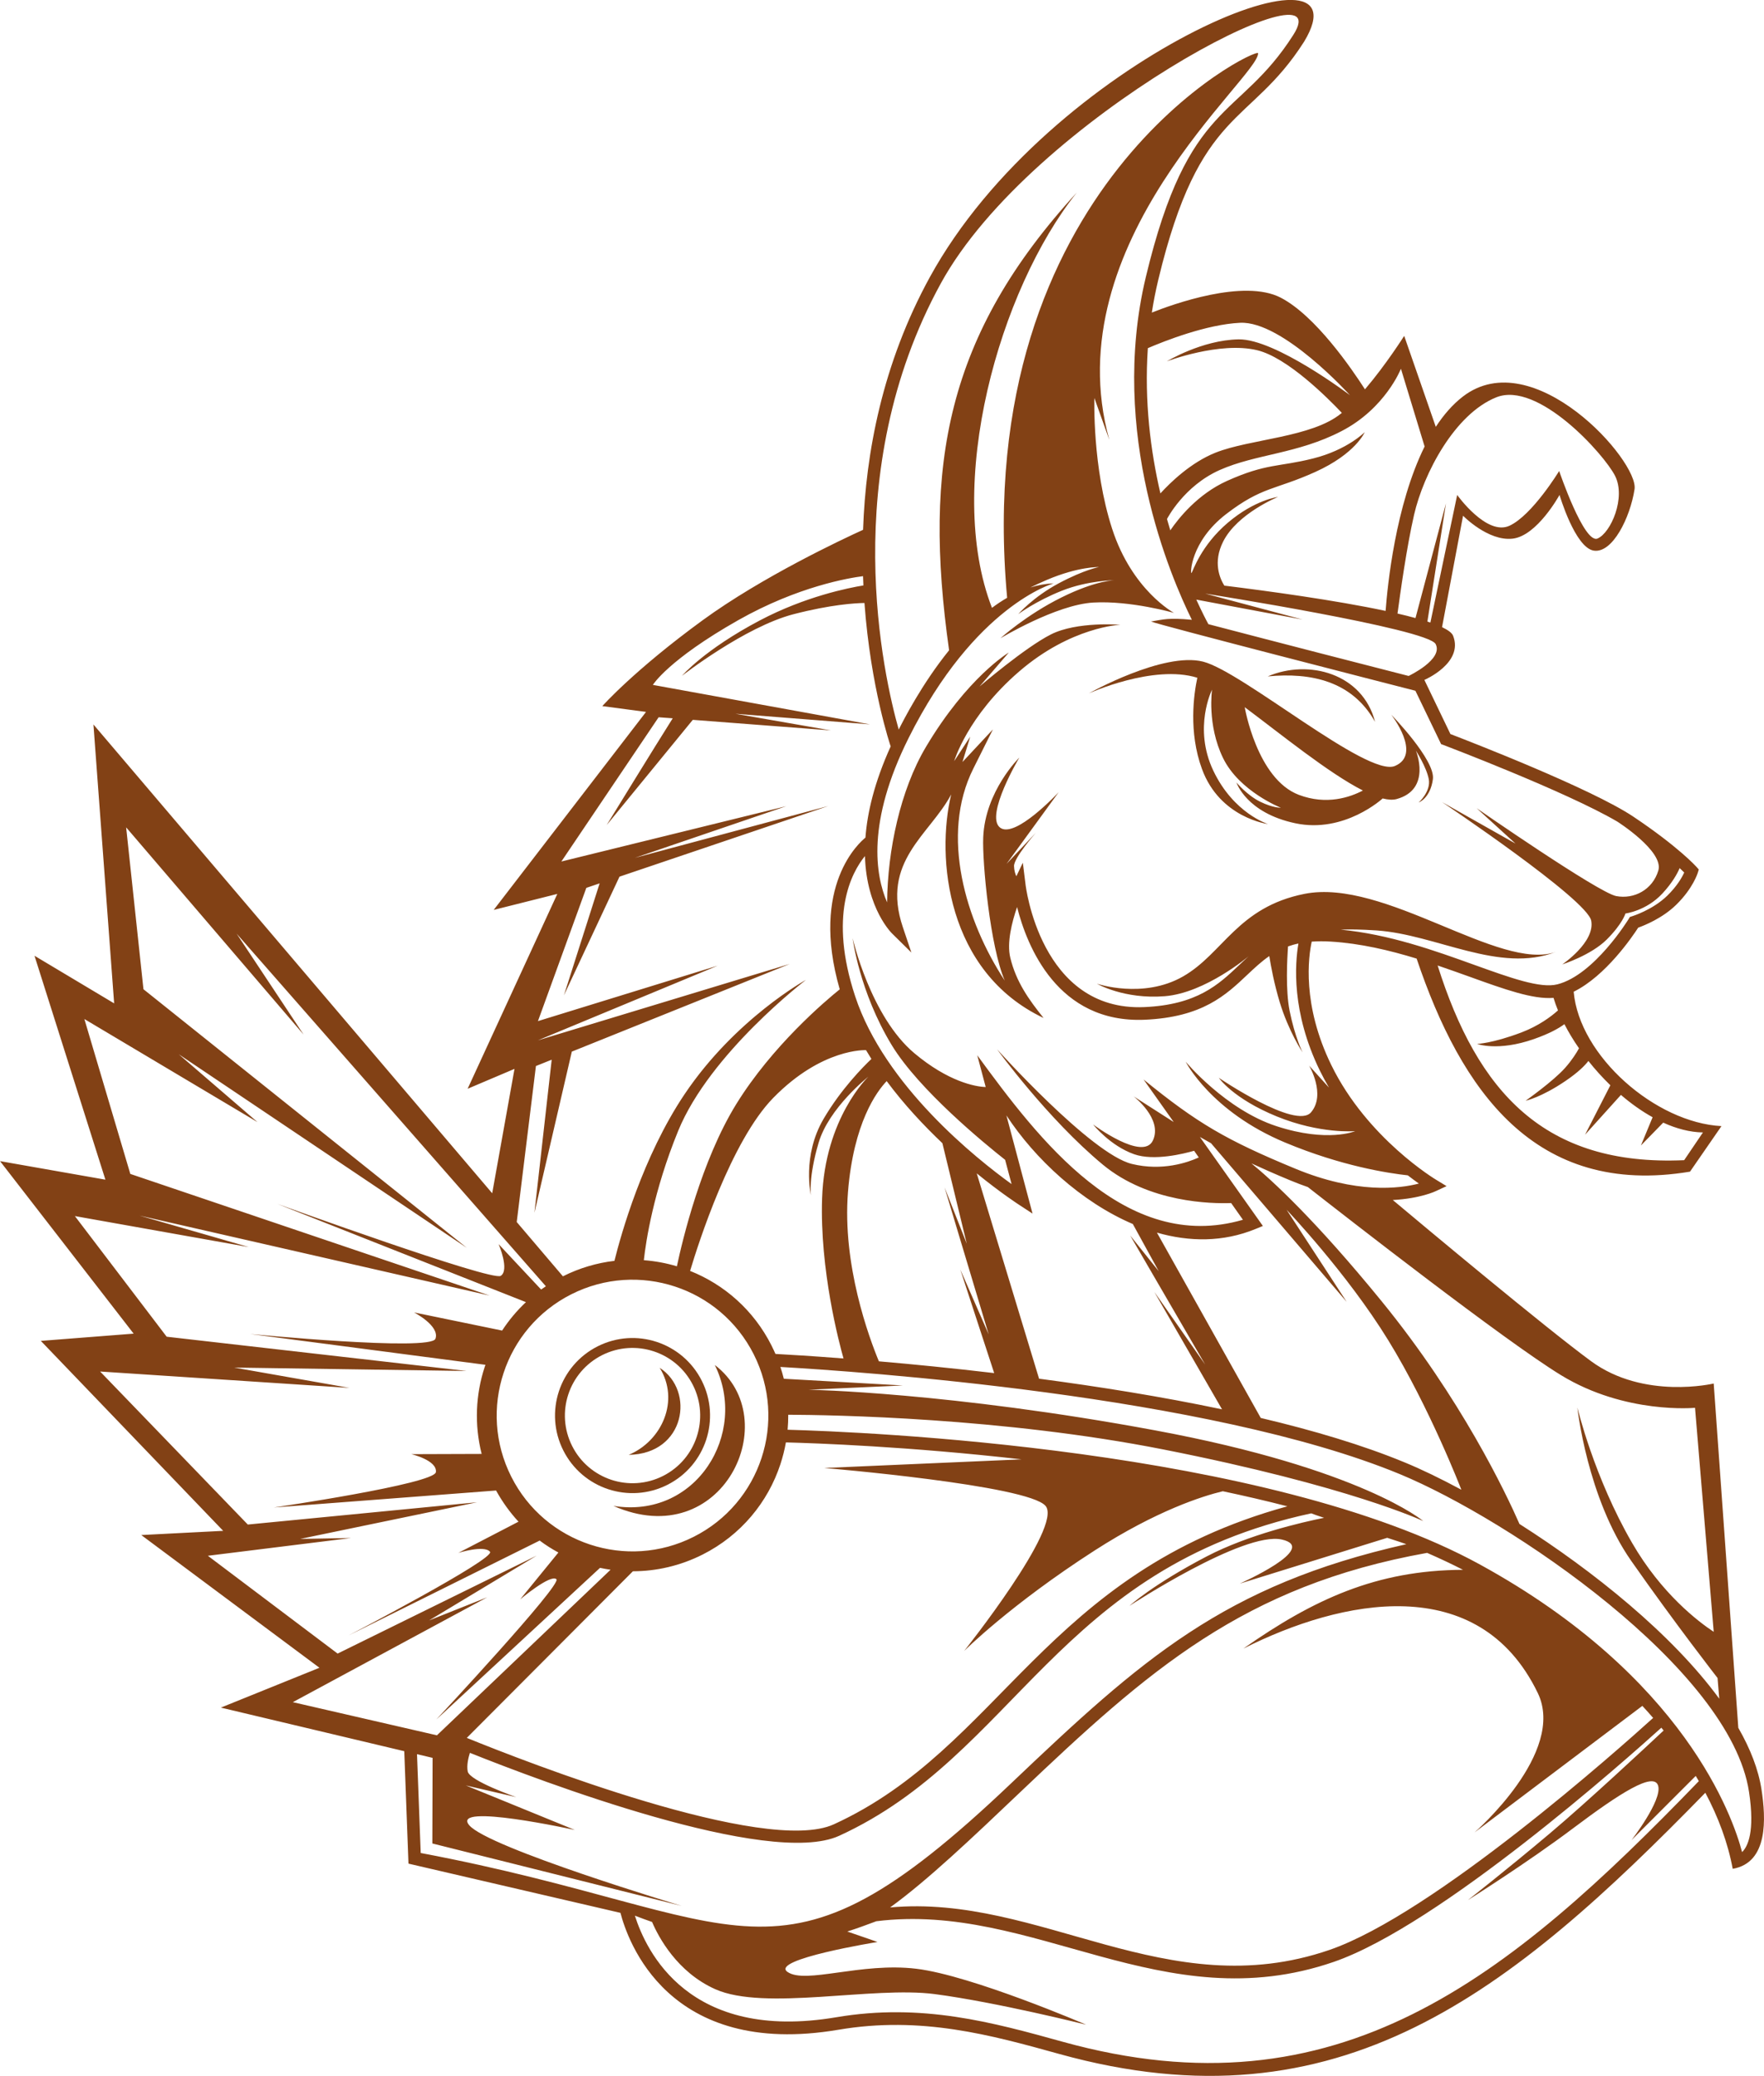 <svg version="1.1" id="图层_1" x="0px" y="0px" width="149.718px" height="176.176px" viewBox="0 0 149.718 176.176" enable-background="new 0 0 149.718 176.176" xml:space="preserve" xmlns:xml="http://www.w3.org/XML/1998/namespace" xmlns="http://www.w3.org/2000/svg" xmlns:xlink="http://www.w3.org/1999/xlink">
  <g>
    <path fill="none" d="M118.61,52.073c0.545,0.125,1.057,0.252,1.527,0.383c0.861-3.242,1.725-6.486,2.586-9.73
		c-0.525,3.342-1.051,6.688-1.578,10.031c0.09,0.025,0.17,0.055,0.254,0.084c0.762-3.611,1.516-7.221,2.277-10.83
		c0,0,2.504,3.508,4.439,2.609c1.936-0.896,4.217-4.645,4.217-4.645s2.117,6.229,3.26,5.73c1.137-0.494,2.414-3.477,1.484-5.314
		c-0.928-1.84-6.543-8.086-10.078-6.67c-3.537,1.414-6.182,6.477-6.982,9.977C119.385,46.434,118.827,50.448,118.61,52.073z"/>
    <path fill="none" d="M130.2,88.178c-3.078,1.08-4.83,0.414-4.83,0.414s1.271-0.035,3.74-0.965c1.479-0.561,2.525-1.342,3.123-1.881
		c-0.145-0.359-0.273-0.711-0.379-1.061c-1.744,0.143-4.186-0.734-7.104-1.787c-0.869-0.311-1.785-0.641-2.732-0.961
		c3.385,10.715,9.053,17.057,20.924,16.523c0.533-0.785,1.064-1.568,1.594-2.354c-1.105-0.018-2.25-0.32-3.373-0.832
		c-0.631,0.646-1.264,1.293-1.891,1.938c0.332-0.797,0.662-1.596,0.992-2.395c-0.926-0.514-1.832-1.16-2.689-1.896
		c-1.014,1.127-2.027,2.252-3.045,3.377c0.717-1.396,1.436-2.795,2.148-4.195c-0.664-0.646-1.293-1.34-1.865-2.064
		c-0.289,0.379-0.846,0.949-1.928,1.688c-2.092,1.424-3.4,1.688-3.4,1.688s2.359-1.66,3.361-2.797
		c0.578-0.654,0.957-1.26,1.17-1.652c-0.473-0.68-0.887-1.369-1.238-2.053C132.293,87.274,131.504,87.719,130.2,88.178z"/>
    <path fill="none" d="M102.29,50.377c2.762,0.732,5.518,1.469,8.273,2.203c-3.008-0.566-6.018-1.129-9.027-1.693
		c0.484,1.068,0.863,1.789,1.025,2.084c5.344,1.402,13.963,3.623,16.994,4.396c0,0,2.973-1.404,2.289-2.709
		C121.161,53.352,102.29,50.377,102.29,50.377z"/>
    <path fill="none" d="M103.532,39.889c-3.049,1.354-4.465,4.133-4.48,4.16c0.092,0.328,0.188,0.648,0.281,0.961
		c0.682-1,2.318-3.074,4.813-4.195c3.354-1.512,4.395-1.17,7.305-1.904c2.908-0.729,4.383-2.234,4.383-2.234
		s-0.762,1.826-4.199,3.379c-3.441,1.553-4.5,1.221-7.564,3.576c-3.061,2.357-3.061,5.166-2.934,4.998
		c0.121-0.168,0.793-2.33,3.088-4.275c2.299-1.947,4.252-2.182,4.252-2.182s-3.455,1.398-4.658,3.791
		c-0.889,1.762-0.279,3.135,0.1,3.738c3.656,0.453,9.393,1.23,13.688,2.146c0.158-2.135,0.832-8.955,3.311-13.953
		c-0.67-2.199-1.338-4.4-2.01-6.598c0,0-1.318,3.365-5.043,5.295C110.139,38.524,106.598,38.528,103.532,39.889z"/>
    <path fill="none" d="M98.491,41.872c0.818-0.896,2.576-2.621,4.689-3.459c2.93-1.164,8.166-1.285,10.654-3.326
		c0.02-0.016,0.033-0.031,0.057-0.047c-1.227-1.293-4.645-4.711-7.201-5.32c-3.166-0.762-7.654,0.947-7.654,0.947
		s2.969-1.813,6.092-1.865c3.119-0.055,9.445,4.734,9.445,4.734s-5.701-6.311-9.313-6.141c-2.869,0.135-6.475,1.566-7.836,2.15
		C97.116,34.047,97.653,38.276,98.491,41.872z"/>
    <path fill="none" d="M84.383,116.534c-0.961-2.932-1.916-5.859-2.875-8.789c0.801,1.836,1.605,3.668,2.406,5.506
		c-1.246-4.156-2.492-8.313-3.74-12.469c0.627,1.594,1.254,3.184,1.881,4.773c-0.689-2.844-1.381-5.689-2.07-8.531
		c-1.588-1.508-3.256-3.285-4.729-5.271c-0.85,0.891-2.813,3.541-3.283,9.418c-0.492,6.186,1.787,12.348,2.625,14.363
		C77.45,115.782,80.788,116.11,84.383,116.534z"/>
    <path fill="none" d="M103.719,119.606c-1.914-3.318-3.83-6.641-5.744-9.959c1.438,2.055,2.877,4.107,4.316,6.166
		c-2.123-3.652-4.244-7.305-6.367-10.957c0.807,1.01,1.613,2.02,2.422,3.029c-0.73-1.334-1.465-2.672-2.197-4.004
		c-4.389-1.875-8.316-5.531-10.732-9.223c0.738,2.781,1.479,5.559,2.219,8.336c-0.391-0.258-0.783-0.512-1.174-0.766
		c-0.014-0.012-1.504-0.971-3.561-2.646c1.762,5.809,3.527,11.615,5.289,17.424C93.221,117.672,98.583,118.522,103.719,119.606z"/>
    <path fill="none" d="M110.204,80.086c-0.311,0.061-0.604,0.146-0.881,0.244c-0.076,1.043-0.221,3.695,0.133,5.465
		c0.447,2.24,1.102,3.533,1.102,3.533s-1.197-1.807-1.941-4.266c-0.469-1.553-0.746-3.031-0.885-3.914
		c-0.674,0.463-1.254,1.014-1.854,1.576c-1.842,1.744-3.818,3.613-8.709,3.828c-7.418,0.322-10.012-6.271-10.844-9.564
		c-0.438,1.273-0.889,3.029-0.574,4.309c0.498,2.039,1.557,3.527,2.822,5.104c-8.234-3.9-9.131-13.611-7.84-18.971
		c-1.814,3.428-6.002,5.672-4.098,11.281c0.238,0.713,0.479,1.424,0.719,2.137c-0.535-0.525-1.07-1.055-1.607-1.584
		c-0.012-0.008-2.204-2.092-2.334-6.604c-1.16,1.428-3.094,5.055-0.83,11.902c2.502,7.582,10.28,13.779,13.276,15.939
		c-0.186-0.688-0.365-1.373-0.549-2.061c-1.75-1.385-7.311-5.932-9.621-9.73c-2.76-4.537-3.321-9.08-3.321-9.08
		s1.514,6.637,5.241,9.764c2.867,2.408,5.176,2.848,6.053,2.867c-0.24-0.896-0.479-1.797-0.717-2.695
		c5.201,7.113,12.559,16.865,22.549,13.961c-0.332-0.469-0.666-0.941-1-1.418c-1.643,0.063-6.969-0.014-10.889-3.258
		c-4.684-3.881-8.979-9.793-8.979-9.793s7.971,8.885,11.441,9.732c2.584,0.629,4.748-0.125,5.68-0.551
		c-0.133-0.189-0.266-0.379-0.396-0.568c-0.842,0.246-3.406,0.893-5.1,0.291c-2.043-0.727-3.473-2.523-3.473-2.523
		s4.252,3.18,5.082,1.344c0.834-1.84-1.646-3.73-1.646-3.73c1.137,0.725,2.27,1.449,3.404,2.178
		c-0.854-1.203-1.705-2.406-2.557-3.607c4.555,3.707,7.018,5.145,12.875,7.566c5.189,2.148,8.846,1.693,10.49,1.266
		c-0.27-0.191-0.588-0.426-0.941-0.699c-1.67-0.182-5.643-0.791-10.402-2.781c-6.316-2.635-8.449-6.863-8.449-6.863
		s3.389,4.068,7.721,5.475c4.332,1.412,6.666,0.418,6.666,0.418s-2.967,0.26-6.666-1.254c-3.707-1.516-4.906-3.271-4.906-3.271
		s6.543,4.439,7.826,2.926c1.285-1.512-0.16-3.959-0.16-3.959c0.563,0.621,1.123,1.242,1.684,1.861
		c-0.271-0.463-0.531-0.941-0.775-1.439C109.602,85.899,109.905,81.811,110.204,80.086z"/>
    <path fill="none" d="M64.633,123.743c0.922-2.801,0.773-5.955-0.658-8.795c-1.436-2.844-3.883-4.836-6.684-5.756
		c-2.803-0.924-5.957-0.777-8.797,0.654c-2.844,1.434-4.836,3.885-5.756,6.686c-0.924,2.799-0.779,5.953,0.656,8.797
		c1.432,2.842,3.883,4.832,6.684,5.756c2.801,0.926,5.955,0.779,8.799-0.654C61.717,128.997,63.709,126.545,64.633,123.743z
		 M47.811,123.1c-0.818-1.619-0.902-3.422-0.375-5.021c0.525-1.6,1.664-2.998,3.287-3.816c1.621-0.818,3.422-0.902,5.021-0.375
		c1.598,0.527,2.998,1.666,3.816,3.289c0.816,1.619,0.896,3.424,0.375,5.021c-0.527,1.6-1.666,2.998-3.287,3.816
		s-3.424,0.9-5.023,0.375C50.025,125.862,48.627,124.723,47.811,123.1z M52.059,127.803c6.998,1.146,11.482-6.115,8.611-11.955
		C66.693,120.428,61.33,131.885,52.059,127.803z"/>
    <path fill="none" d="M119.209,124.108c1.434,0.588,3.066,1.377,4.824,2.324c-0.008-0.021-2.689-6.965-6.203-12.686
		c-3.52-5.727-8.629-11.074-8.629-11.074c1.699,2.605,3.396,5.213,5.098,7.818c-3.836-4.49-7.674-8.977-11.514-13.465
		c-0.342-0.188-0.658-0.363-0.943-0.531c1.777,2.518,3.563,5.035,5.344,7.553c-0.209,0.084-0.418,0.172-0.625,0.256
		c-2.746,1.127-5.613,1.1-8.365,0.309c2.934,5.242,5.873,10.484,8.813,15.729C111.463,121.393,115.657,122.639,119.209,124.108z"/>
    <path fill="none" d="M110.243,67.459c2.355,0.893,4.35,0.201,5.434-0.369c-2.91-1.479-6.934-4.762-10.029-7.072
		C105.649,60.02,106.678,66.11,110.243,67.459z"/>
    <path fill="none" d="M66.701,122.417c-0.109,0.625-0.27,1.248-0.469,1.854c-1.055,3.213-3.34,6.02-6.596,7.662
		c-1.902,0.959-3.928,1.416-5.922,1.42c-4.697,4.715-9.398,9.426-14.098,14.141c4.818,1.959,25.338,9.998,31.16,7.332
		c14.19-6.502,17.872-21.326,38.487-26.986c-1.807-0.465-3.639-0.893-5.48-1.279c-1.689,0.404-5.594,1.629-10.881,5.029
		c-7.168,4.613-11.074,8.527-11.074,8.527s8.389-10.529,6.916-12.307c-1.475-1.775-18.788-3.223-18.788-3.223l16.743-0.732
		C77.092,122.76,69.197,122.477,66.701,122.417z"/>
    <path fill="none" d="M51.818,133.217c-0.299-0.041-0.6-0.1-0.896-0.16c-4.631,4.291-9.258,8.582-13.891,12.869
		c0,0,10.682-11.443,10.188-11.904c-0.496-0.457-3.072,1.709-3.072,1.709c1.08-1.324,2.162-2.65,3.242-3.975
		c-0.553-0.297-1.082-0.635-1.588-1.014c-5.406,2.688-10.813,5.371-16.223,8.055c0,0,12.486-6.506,12.004-7.104
		c-0.482-0.596-2.682,0.094-2.682,0.094c1.703-0.885,3.404-1.768,5.104-2.648c-0.727-0.781-1.367-1.67-1.904-2.645
		c-6.287,0.479-12.574,0.961-18.865,1.441c0,0,13.635-1.998,13.756-3.004c0.123-1.006-2.08-1.523-2.08-1.523
		c1.99-0.006,3.979-0.014,5.963-0.02c-0.629-2.48-0.512-5.041,0.262-7.387c0.02-0.059,0.041-0.115,0.061-0.176
		c-6.658-0.871-13.32-1.74-19.979-2.615c0,0,15.342,1.494,15.734,0.404c0.396-1.09-1.811-2.234-1.811-2.234
		c2.49,0.512,4.982,1.023,7.471,1.539c0.57-0.873,1.246-1.686,2.023-2.412c-7.033-2.779-14.061-5.557-21.094-8.336
		c0,0,18.182,6.598,18.951,6.105c0.775-0.494-0.176-2.691-0.176-2.691c1.201,1.281,2.406,2.568,3.607,3.852
		c0.135-0.098,0.268-0.188,0.402-0.277c-8.752-9.975-17.502-19.953-26.25-29.93c1.896,2.855,3.791,5.715,5.688,8.57
		c-5.021-5.861-10.041-11.727-15.063-17.588c0.492,4.578,0.979,9.158,1.471,13.738c9.15,7.316,18.297,14.631,27.441,21.945
		c-8.145-5.473-16.299-10.949-24.447-16.426c2.23,1.92,4.457,3.842,6.686,5.76c-4.9-2.914-9.797-5.83-14.695-8.75
		c1.299,4.385,2.598,8.766,3.9,13.146c10.168,3.443,20.334,6.885,30.502,10.324c-9.904-2.262-19.813-4.521-29.715-6.785
		c3.092,0.889,6.18,1.777,9.27,2.668c-4.92-0.877-9.84-1.75-14.762-2.629c2.596,3.412,5.195,6.824,7.791,10.238
		c8.48,0.967,16.963,1.939,25.447,2.908c-6.574-0.098-13.146-0.191-19.717-0.289c3.26,0.576,6.525,1.15,9.789,1.725
		c-7.057-0.463-14.111-0.93-21.168-1.391c4.178,4.33,8.355,8.656,12.535,12.988c6.484-0.629,12.973-1.26,19.459-1.891
		c-5.004,1.037-10.01,2.074-15.014,3.111c1.438-0.025,2.875-0.051,4.314-0.078c-4.051,0.502-8.098,1.006-12.148,1.508
		c3.672,2.77,7.34,5.533,11.012,8.301c5.633-2.77,11.266-5.539,16.896-8.314c-3.045,1.834-6.092,3.67-9.135,5.502
		c1.645-0.654,3.291-1.311,4.938-1.967c-5.498,2.967-11,5.934-16.5,8.902c4.076,0.936,8.148,1.873,12.227,2.809
		C41.99,142.584,46.904,137.901,51.818,133.217z"/>
    <path fill="none" d="M73.699,91.379c0,0-3.346,2.631-4.225,5.617c-0.879,2.988-0.646,4.445-0.646,4.445s-0.785-3.33,1.08-6.498
		c1.48-2.521,3.348-4.406,4.051-5.072c-0.154-0.25-0.309-0.494-0.457-0.748c0,0-3.717-0.199-7.871,4.051
		c-3.57,3.646-6.35,12.311-7.061,14.688c2.895,1.15,5.395,3.322,6.908,6.326c0.119,0.238,0.23,0.475,0.338,0.717
		c1.021,0.057,3.055,0.174,5.775,0.385c-0.371-1.309-2.021-7.52-1.816-13.588C70,94.87,73.699,91.379,73.699,91.379z"/>
    <path fill="none" d="M56.271,125.264c1.414-0.713,2.406-1.934,2.865-3.33s0.389-2.969-0.324-4.381
		c-0.715-1.418-1.938-2.41-3.332-2.867c-1.396-0.459-2.967-0.387-4.381,0.326c-1.416,0.715-2.408,1.936-2.867,3.332
		c-0.459,1.391-0.387,2.963,0.328,4.379c0.713,1.414,1.934,2.406,3.326,2.867C53.283,126.051,54.854,125.979,56.271,125.264z
		 M55.988,116.084c3.021,1.943,2.182,7.314-2.627,7.387C56.209,122.284,57.705,118.833,55.988,116.084z"/>
    <path fill="none" d="M80.551,55.188c-2.217-15.711-0.234-26.768,10.84-38.85c-6.607,8.271-11.242,24.834-7.199,35.248
		c0.418-0.314,0.846-0.598,1.285-0.852c-3.184-35.061,21.279-46.828,21.299-46.213c0.066,2.037-17.301,16.018-12.623,32.813
		c-0.424-1.184-0.848-2.369-1.271-3.557c0,0-0.188,5.867,1.51,11.1c1.693,5.232,5.25,7.139,5.25,7.139s-3.68-1.059-6.844-0.877
		c-3.162,0.178-7.889,3.033-7.889,3.033s2.188-1.982,5.18-3.467c2.988-1.482,4.572-1.465,4.572-1.465s-2.305,0.006-4.543,0.898
		s-3.697,1.984-3.697,1.984s1.25-1.447,3.439-2.617c2.193-1.17,3.414-1.381,3.414-1.381s-1.736-0.059-4.445,1.102
		c-0.539,0.229-0.994,0.443-1.379,0.633c0.645-0.199,1.309-0.324,1.98-0.35c-0.018,0.006-6.682,1.846-12.318,13.137
		c-3.565,7.143-2.819,11.631-1.819,13.939c0.041-4.404,1.108-9.518,3.297-13.195c3.52-5.924,7.031-8.012,7.031-8.012
		c-0.828,0.963-1.656,1.922-2.48,2.883c0,0,3.844-3.303,6.061-4.422c2.217-1.117,5.885-0.818,5.885-0.818s-4.172,0.16-8.578,3.959
		c-4.41,3.799-5.523,7.617-5.523,7.617c0.453-0.693,0.908-1.387,1.361-2.08c-0.219,0.717-0.438,1.436-0.658,2.152
		c0.031-0.033,0.049-0.053,0.049-0.053c0.844-0.904,1.689-1.809,2.535-2.711c-0.553,1.105-1.107,2.215-1.662,3.318
		c-2.842,5.674-0.646,12.955,2.666,18c-1.24-2.863-1.918-10.045-1.826-12.158c0.162-3.938,3.064-6.77,3.064-6.77
		s-2.916,4.885-1.656,5.928c1.26,1.041,4.996-2.992,4.996-2.992c-1.477,2.027-2.951,4.063-4.432,6.09
		c0.83-0.881,1.666-1.768,2.496-2.648c0,0-1.867,2.121-1.855,2.824c0.008,0.379,0.107,0.676,0.199,0.869
		c0.184-0.383,0.365-0.766,0.549-1.15c0.076,0.611,0.15,1.221,0.227,1.828c0.004,0.031,1.24,10.813,10.082,10.428
		c4.486-0.195,6.316-1.926,8.02-3.537c0.283-0.268,0.561-0.531,0.846-0.787c0,0-3.676,3.127-7.131,3.398
		c-3.457,0.275-5.754-1.059-5.754-1.059s3.922,1.328,7.316-0.621c3.4-1.951,4.623-5.875,10.297-7.006
		c6.814-1.354,16.566,6.631,21.35,4.924c-4.811,1.861-10.145-1.473-15.217-1.82c-1.322-0.092-2.314-0.102-3.057-0.066
		c4.104,0.387,8.023,1.795,11.324,2.982c3.098,1.113,5.631,2.025,7.068,1.658c3.139-0.793,6.039-5.529,6.049-5.543
		c0.033-0.059,0.07-0.115,0.104-0.174c0.063-0.02,0.129-0.039,0.191-0.059c0.004-0.002,1.738-0.531,2.984-1.75
		c0.846-0.826,1.262-1.572,1.438-1.963c-0.098-0.098-0.223-0.221-0.389-0.373c-0.195,0.463-0.617,1.238-1.467,2.158
		c-1.377,1.48-3.131,1.693-3.131,1.693s-0.24,0.855-1.578,2.201c-1.344,1.344-3.787,2.121-3.787,2.121s2.803-1.887,2.459-3.711
		c-0.344-1.818-12.658-10.063-12.658-10.063c2.08,1.172,4.158,2.346,6.234,3.52c-1.102-1.004-2.199-2.002-3.299-3.006
		c0,0,10.332,7.17,11.84,7.459c1.514,0.289,3.092-0.535,3.578-2.17c0.484-1.637-3.48-4.15-3.48-4.15
		c-4.348-2.553-14.725-6.49-14.756-6.504c-0.066-0.023-0.133-0.049-0.199-0.074c-0.725-1.51-1.453-3.02-2.182-4.529
		c-2.387-0.611-21.771-5.586-22.445-5.877c1.061-0.172,1.465-0.336,3.471-0.145c-1.773-3.58-7.078-15.846-3.91-29.08
		c3.643-15.203,7.875-13.266,12.525-20.566c4.176-6.557-22.219,7.031-29.922,21.098c-8.829,16.109-4.833,33.42-3.574,37.863
		C76.686,61.11,78.227,58.063,80.551,55.188z M116.708,61.262c-1.938-3.455-5.416-4.209-9.109-3.857
		C111.069,55.918,115.649,57.159,116.708,61.262z M102.118,56.155c3.377,0.871,13.926,9.822,16.27,8.854
		c2.344-0.977-0.311-4.359-0.311-4.359s3.75,3.844,3.537,5.475c-0.215,1.629-1.205,1.982-1.205,1.982s1.051-0.936,0.855-1.98
		c-0.197-1.039-1.096-2.422-1.096-2.422s1.369,3.281-1.627,4.109c-0.328,0.09-0.73,0.066-1.191-0.051c0,0-3.242,2.994-7.414,2.107
		c-4.17-0.885-4.996-3.459-4.996-3.459s0.918,1.096,2.016,1.631c1.098,0.537,1.752,0.51,1.752,0.51s-3.535-1.393-4.904-4.219
		c-1.375-2.824-0.936-5.803-0.936-5.803s-1.621,3.234,0.107,6.875c1.732,3.643,4.648,4.533,4.648,4.533s-4.086-0.514-5.611-4.678
		c-1.152-3.146-0.686-6.361-0.391-7.74c-3.732-1.166-9.219,1.33-9.219,1.33S98.741,55.292,102.118,56.155z"/>
    <path fill="#824115" d="M56.648,126.014c1.623-0.818,2.762-2.217,3.287-3.816c0.523-1.6,0.443-3.402-0.375-5.021
		c-0.818-1.623-2.219-2.762-3.816-3.289c-1.6-0.527-3.4-0.443-5.021,0.375s-2.76,2.219-3.287,3.816
		c-0.525,1.6-0.443,3.402,0.375,5.021c0.818,1.623,2.217,2.762,3.816,3.289S55.027,126.833,56.648,126.014z M48.561,122.723
		c-0.715-1.416-0.787-2.988-0.328-4.379c0.459-1.396,1.451-2.617,2.867-3.332c1.414-0.713,2.984-0.785,4.381-0.326
		c1.396,0.457,2.617,1.449,3.332,2.867c0.713,1.412,0.783,2.982,0.324,4.381c-0.459,1.396-1.451,2.617-2.865,3.33
		c-1.418,0.715-2.988,0.787-4.385,0.326C50.494,125.129,49.273,124.137,48.561,122.723z" class="color c1"/>
    <path fill="#824115" d="M55.988,116.084c1.717,2.746,0.221,6.197-2.627,7.387C58.168,123.399,59.01,118.028,55.988,116.084z" class="color c1"/>
    <path fill="#824115" d="M60.67,115.848c2.871,5.84-1.613,13.102-8.611,11.955C61.33,131.885,66.693,120.428,60.67,115.848z" class="color c1"/>
    <polygon fill="#824115" points="124.04,126.434 124.034,126.432 124.034,126.434 	" class="color c1"/>
    <path fill="#824115" d="M149.51,151.905c-0.26-1.723-0.951-3.488-1.973-5.266c-0.693-9.74-1.391-19.48-2.088-29.221
		c0,0-5.904,1.404-10.4-1.889c-3.912-2.871-14.229-11.498-16.836-13.684c2.346-0.125,3.645-0.75,3.65-0.756
		c0.305-0.143,0.609-0.283,0.914-0.422c-0.289-0.176-0.576-0.352-0.861-0.525c-0.018-0.008-5.871-3.5-8.926-9.758
		c-2.506-5.133-1.936-9.201-1.658-10.469c0.496-0.035,1.041-0.041,1.639-0.002c2.496,0.154,4.955,0.734,7.264,1.443
		c3.764,11.164,10.035,20.273,23.203,18.082c0.891-1.287,1.779-2.576,2.67-3.865c-5.59-0.289-12.066-5.941-12.543-11.406
		c2.709-1.328,4.973-4.658,5.477-5.438c0.533-0.189,2.063-0.805,3.223-1.939c1.436-1.4,1.826-2.703,1.83-2.705
		c0.029-0.098,0.059-0.195,0.088-0.293c-0.068-0.076-0.137-0.152-0.201-0.227c-0.006-0.004-1.49-1.672-5.357-4.258
		c-3.57-2.387-13.963-6.41-15.521-7.008c-0.736-1.529-1.477-3.063-2.211-4.594c0,0,3.348-1.428,2.438-3.748
		c-0.094-0.242-0.428-0.488-0.938-0.73c0.594-3.15,1.189-6.303,1.783-9.457c0,0,2.125,2.186,4.209,1.945
		c2.086-0.238,3.979-3.711,3.979-3.711s1.316,4.48,2.908,4.727c1.596,0.244,3.092-2.818,3.459-5.209
		c0.371-2.391-8.59-12.459-14.566-7.869c-0.877,0.676-1.639,1.557-2.303,2.574c-0.893-2.574-1.787-5.146-2.682-7.721
		c0,0-1.533,2.434-3.33,4.537c-1.129-1.758-4.203-6.252-7.148-7.779c-3.137-1.625-9.18,0.564-10.941,1.266
		c0.141-0.912,0.32-1.836,0.543-2.762c3.543-14.791,7.754-12.967,12.385-20.236c5.801-9.602-21.609,1.441-31.779,20.008
		c-4.008,7.32-5.432,14.883-5.657,21.426c-1.723,0.783-8.564,3.988-13.627,7.682c-5.832,4.256-8.504,7.281-8.504,7.281
		c1.238,0.162,2.477,0.326,3.711,0.49c-4.311,5.6-8.621,11.203-12.93,16.805c1.797-0.451,3.598-0.904,5.4-1.357
		c-2.541,5.512-5.074,11.023-7.613,16.537c1.326-0.564,2.648-1.129,3.979-1.689c-0.631,3.521-1.264,7.039-1.893,10.557
		C30.494,88.01,19.211,74.75,7.93,61.485c0.588,7.893,1.174,15.781,1.758,23.67c-2.252-1.348-4.506-2.693-6.76-4.041
		c2.006,6.334,4.012,12.67,6.018,19.004c-2.98-0.521-5.961-1.051-8.943-1.574c3.779,4.879,7.559,9.76,11.34,14.641
		c-2.627,0.207-5.254,0.412-7.877,0.615c5.158,5.375,10.316,10.75,15.477,16.121c-2.318,0.121-4.635,0.24-6.953,0.357
		c5.037,3.758,10.08,7.512,15.123,11.264c-2.787,1.129-5.578,2.256-8.367,3.381c5.188,1.234,10.379,2.467,15.566,3.699
		c0.119,3.178,0.242,6.359,0.357,9.543c6,1.393,11.996,2.785,17.992,4.178c0.596,2.285,3.973,12.381,18.502,9.92
		c7.03-1.193,12.944,0.447,18.752,2.059c23.807,6.604,38.311-5.248,54.824-22.172c1.104,2.078,1.91,4.238,2.324,6.455
		C150.104,158.083,149.874,154.292,149.51,151.905z M132.495,116.713c5.463,3.336,11.369,2.766,11.369,2.766
		c0.529,6.338,1.059,12.676,1.586,19.014c-1.33-0.879-4.439-3.25-6.92-7.535c-3.248-5.6-4.652-11.504-4.652-11.504
		s0.824,7.664,4.572,13.018c3.748,5.352,7.326,9.938,7.326,9.938c0.047,0.588,0.096,1.17,0.145,1.76l0.002,0.002
		c-4.018-5.492-10.705-10.855-16.959-14.834c-1.154-2.627-4.955-10.639-11.711-18.918c-5.598-6.861-9.262-10.227-11.039-11.684
		c0.977,0.451,2.08,0.939,3.314,1.449c0.504,0.209,0.996,0.396,1.475,0.561C114.362,103.374,127.741,113.807,132.495,116.713z
		 M71.592,115.292c-2.723-0.211-4.754-0.33-5.775-0.385c-0.107-0.242-0.219-0.479-0.338-0.719c-1.514-3.002-4.016-5.176-6.908-6.326
		c0.711-2.377,3.488-11.039,7.061-14.688c4.154-4.248,7.871-4.049,7.871-4.049c0.148,0.252,0.303,0.498,0.457,0.748
		c-0.703,0.666-2.57,2.551-4.051,5.07c-1.865,3.17-1.08,6.498-1.08,6.498s-0.232-1.455,0.646-4.443
		c0.879-2.986,4.225-5.619,4.225-5.619S70,94.872,69.775,101.702C69.572,107.77,71.221,113.981,71.592,115.292z M88.745,127.809
		c1.473,1.777-6.914,12.307-6.914,12.307s3.906-3.914,11.074-8.527c5.285-3.4,9.189-4.625,10.879-5.029
		c1.844,0.389,3.676,0.814,5.482,1.279c-20.617,5.66-24.297,20.484-38.489,26.986c-5.822,2.666-26.342-5.371-31.158-7.332
		c4.697-4.715,9.398-9.426,14.098-14.141c1.994-0.004,4.018-0.461,5.92-1.42c3.258-1.645,5.541-4.449,6.598-7.662
		c0.199-0.605,0.357-1.229,0.467-1.854c2.498,0.063,10.393,0.344,20,1.438l-16.743,0.732
		C69.959,124.586,87.27,126.034,88.745,127.809z M50.08,131.084c-2.803-0.926-5.252-2.914-6.686-5.758
		c-1.436-2.844-1.58-5.998-0.654-8.797c0.92-2.801,2.91-5.25,5.754-6.686c2.84-1.432,5.996-1.578,8.797-0.654
		c2.803,0.92,5.248,2.914,6.684,5.756c1.434,2.842,1.582,5.994,0.658,8.797s-2.914,5.254-5.756,6.686
		C56.033,131.864,52.879,132.008,50.08,131.084z M71.971,101.17c0.471-5.877,2.436-8.527,3.285-9.418
		c1.473,1.986,3.141,3.764,4.729,5.271c0.688,2.844,1.381,5.688,2.068,8.531c-0.627-1.59-1.254-3.182-1.881-4.773
		c1.248,4.156,2.494,8.313,3.742,12.467c-0.803-1.836-1.605-3.668-2.408-5.504c0.961,2.93,1.914,5.857,2.875,8.789
		c-3.596-0.424-6.934-0.752-9.786-0.998C73.758,113.518,71.479,107.356,71.971,101.17z M82.901,99.584
		c2.057,1.676,3.547,2.635,3.561,2.645c0.391,0.254,0.783,0.51,1.174,0.768c-0.738-2.779-1.479-5.555-2.219-8.336
		c2.416,3.689,6.344,7.346,10.732,9.221c0.732,1.332,1.467,2.67,2.197,4.004c-0.809-1.01-1.615-2.02-2.422-3.029
		c2.123,3.652,4.244,7.307,6.367,10.957c-1.439-2.057-2.879-4.111-4.316-6.166c1.914,3.318,3.83,6.641,5.744,9.961
		c-5.139-1.084-10.498-1.936-15.529-2.6C86.428,111.2,84.663,105.391,82.901,99.584z M98.194,104.612
		c2.752,0.791,5.621,0.818,8.367-0.309c0.205-0.084,0.414-0.172,0.625-0.256c-1.783-2.518-3.566-5.035-5.346-7.553
		c0.287,0.168,0.604,0.344,0.945,0.531c3.838,4.488,7.678,8.975,11.514,13.465c-1.701-2.605-3.398-5.213-5.1-7.818
		c0,0,5.109,5.35,8.629,11.076c3.516,5.719,6.195,12.66,6.203,12.684c0.002,0,0.004,0.002,0.006,0.002h-0.004l-0.002-0.002
		c-1.756-0.947-3.391-1.736-4.822-2.324c-3.553-1.469-7.746-2.715-12.203-3.768C104.067,115.096,101.127,109.854,98.194,104.612z
		 M112.022,90.864c0.244,0.498,0.506,0.977,0.775,1.439c-0.561-0.619-1.121-1.24-1.684-1.861c0,0,1.445,2.447,0.16,3.959
		c-1.283,1.514-7.826-2.926-7.826-2.926s1.199,1.756,4.906,3.271C112.053,96.26,115.02,96,115.02,96s-2.334,0.992-6.666-0.418
		c-4.332-1.406-7.721-5.475-7.721-5.475s2.133,4.229,8.449,6.863c4.76,1.99,8.732,2.6,10.402,2.781
		c0.354,0.273,0.674,0.508,0.941,0.697c-1.645,0.43-5.301,0.887-10.49-1.264c-5.857-2.422-8.32-3.861-12.875-7.568
		c0.852,1.203,1.703,2.406,2.557,3.609c-1.137-0.729-2.27-1.453-3.404-2.178c0,0,2.48,1.893,1.646,3.73
		c-0.83,1.836-5.082-1.344-5.082-1.344s1.43,1.797,3.473,2.523c1.691,0.602,4.256-0.047,5.1-0.291
		c0.133,0.189,0.266,0.379,0.396,0.568c-0.932,0.424-3.096,1.18-5.68,0.549c-3.471-0.846-11.441-9.73-11.441-9.73
		s4.295,5.912,8.979,9.793c3.92,3.244,9.246,3.318,10.889,3.258c0.334,0.475,0.668,0.949,1,1.418
		c-9.99,2.904-17.348-6.848-22.549-13.961c0.238,0.898,0.477,1.799,0.717,2.695c-0.877-0.021-3.186-0.459-6.053-2.867
		c-3.729-3.127-5.241-9.764-5.241-9.764s0.563,4.543,3.321,9.078c2.311,3.801,7.871,8.35,9.621,9.732
		c0.184,0.686,0.363,1.373,0.549,2.059c-2.996-2.158-10.774-8.355-13.276-15.938c-2.264-6.85-0.33-10.477,0.83-11.902
		c0.131,4.514,2.323,6.598,2.334,6.604c0.537,0.527,1.072,1.059,1.607,1.584c-0.24-0.713-0.48-1.424-0.719-2.137
		c-1.905-5.609,2.281-7.854,4.098-11.281c-1.291,5.357-0.396,15.068,7.84,18.971c-1.266-1.576-2.324-3.063-2.822-5.104
		c-0.313-1.279,0.137-3.035,0.574-4.309c0.832,3.293,3.426,9.887,10.844,9.564c4.891-0.217,6.867-2.084,8.709-3.828
		c0.6-0.563,1.18-1.113,1.854-1.576c0.139,0.883,0.416,2.361,0.885,3.914c0.744,2.459,1.941,4.266,1.941,4.266
		s-0.652-1.293-1.102-3.533c-0.354-1.77-0.209-4.422-0.133-5.465c0.277-0.098,0.57-0.184,0.881-0.246
		C109.905,81.811,109.602,85.899,112.022,90.864z M134.016,88.967c-0.213,0.393-0.592,0.998-1.17,1.652
		c-1.002,1.137-3.361,2.799-3.361,2.799s1.309-0.266,3.4-1.689c1.082-0.736,1.639-1.309,1.928-1.686
		c0.572,0.723,1.201,1.416,1.865,2.063c-0.713,1.4-1.432,2.799-2.148,4.195c1.018-1.125,2.031-2.25,3.045-3.377
		c0.857,0.736,1.764,1.383,2.689,1.896c-0.33,0.799-0.66,1.598-0.992,2.395c0.627-0.645,1.26-1.291,1.891-1.938
		c1.123,0.512,2.268,0.814,3.373,0.832c-0.527,0.785-1.061,1.566-1.594,2.354c-11.871,0.531-17.539-5.809-20.924-16.523
		c0.947,0.32,1.861,0.65,2.732,0.961c2.918,1.053,5.359,1.93,7.104,1.787c0.105,0.35,0.232,0.701,0.379,1.063
		c-0.598,0.537-1.646,1.318-3.123,1.879c-2.471,0.93-3.74,0.965-3.74,0.965s1.752,0.666,4.83-0.414
		c1.305-0.459,2.096-0.904,2.578-1.262C133.127,87.598,133.543,88.29,134.016,88.967z M119.555,57.368
		c-3.031-0.773-11.65-2.992-16.994-4.395c-0.162-0.295-0.541-1.016-1.025-2.084c3.012,0.564,6.021,1.127,9.027,1.693
		c-2.758-0.734-5.514-1.471-8.273-2.203c0,0,18.871,2.973,19.557,4.279C122.528,55.963,119.555,57.368,119.555,57.368z
		 M126.999,33.719c3.535-1.414,9.152,4.83,10.08,6.67c0.93,1.84-0.35,4.82-1.486,5.314c-1.143,0.498-3.26-5.73-3.26-5.73
		s-2.279,3.75-4.217,4.646c-1.936,0.896-4.439-2.611-4.439-2.611c-0.762,3.609-1.516,7.219-2.275,10.83
		c-0.084-0.029-0.166-0.059-0.254-0.084c0.527-3.344,1.053-6.688,1.578-10.031c-0.863,3.246-1.727,6.488-2.588,9.732
		c-0.471-0.131-0.982-0.26-1.525-0.383c0.217-1.625,0.775-5.641,1.404-8.377C120.819,40.198,123.461,35.135,126.999,33.719z
		 M118.903,31.297c0.672,2.197,1.34,4.398,2.01,6.598c-2.479,4.998-3.15,11.818-3.311,13.953
		c-4.295-0.916-10.031-1.693-13.688-2.146c-0.379-0.604-0.988-1.977-0.1-3.738c1.203-2.393,4.658-3.791,4.658-3.791
		s-1.953,0.234-4.252,2.182c-2.295,1.945-2.967,4.107-3.088,4.275c-0.127,0.168-0.127-2.641,2.934-4.998
		c3.064-2.355,4.121-2.023,7.564-3.576c3.438-1.553,4.199-3.379,4.199-3.379s-1.475,1.506-4.383,2.234
		c-2.91,0.734-3.949,0.395-7.305,1.904c-2.492,1.121-4.131,3.195-4.813,4.195c-0.096-0.313-0.189-0.633-0.281-0.961
		c0.016-0.027,1.432-2.807,4.48-4.16c3.066-1.361,6.607-1.365,10.328-3.297C117.584,34.665,118.903,31.297,118.903,31.297z
		 M105.258,27.395c3.613-0.17,9.314,6.141,9.314,6.141s-6.326-4.789-9.447-4.734c-3.123,0.055-6.09,1.865-6.09,1.865
		s4.486-1.707,7.654-0.947c2.557,0.609,5.975,4.027,7.199,5.32c-0.021,0.016-0.037,0.031-0.057,0.047
		c-2.486,2.041-7.725,2.164-10.654,3.326c-2.113,0.838-3.869,2.563-4.689,3.461c-0.836-3.598-1.373-7.826-1.066-12.326
		C98.786,28.961,102.389,27.53,105.258,27.395z M79.85,24.053c7.703-14.064,34.1-27.652,29.922-21.096
		c-4.648,7.301-8.883,5.361-12.523,20.564c-3.168,13.236,2.137,25.5,3.908,29.08c-2.006-0.189-2.408-0.027-3.469,0.146
		c0.672,0.291,20.059,5.266,22.443,5.877c0.729,1.51,1.459,3.02,2.182,4.529c0.068,0.023,0.135,0.049,0.201,0.074
		c0.029,0.012,10.406,3.951,14.754,6.502c0,0,3.967,2.516,3.482,4.152c-0.488,1.633-2.064,2.459-3.578,2.168
		c-1.51-0.287-11.842-7.457-11.842-7.457c1.1,1.002,2.199,2.002,3.299,3.004c-2.074-1.172-4.154-2.346-6.232-3.52
		c0,0,12.314,8.244,12.656,10.064c0.346,1.822-2.457,3.709-2.457,3.709s2.441-0.777,3.785-2.121
		c1.338-1.346,1.578-2.201,1.578-2.201s1.754-0.213,3.133-1.693c0.85-0.918,1.27-1.693,1.467-2.158
		c0.166,0.154,0.289,0.277,0.387,0.373c-0.176,0.391-0.59,1.139-1.436,1.965c-1.246,1.217-2.982,1.746-2.986,1.748
		c-0.063,0.02-0.127,0.039-0.191,0.061c-0.031,0.059-0.07,0.115-0.104,0.174c-0.008,0.014-2.91,4.75-6.049,5.543
		c-1.438,0.367-3.971-0.545-7.066-1.658c-3.301-1.189-7.223-2.598-11.324-2.982c0.74-0.035,1.732-0.023,3.055,0.066
		c5.072,0.348,10.408,3.682,15.217,1.818c-4.781,1.707-14.535-6.277-21.348-4.922c-5.674,1.131-6.896,5.055-10.297,7.004
		c-3.396,1.951-7.318,0.621-7.318,0.621s2.299,1.336,5.754,1.061c3.455-0.271,7.131-3.398,7.131-3.398
		c-0.285,0.256-0.563,0.52-0.844,0.787c-1.703,1.609-3.533,3.34-8.021,3.535c-8.84,0.387-10.078-10.396-10.08-10.426
		c-0.076-0.609-0.15-1.217-0.227-1.828c-0.184,0.385-0.367,0.768-0.551,1.15c-0.092-0.195-0.189-0.492-0.197-0.869
		c-0.012-0.703,1.854-2.826,1.854-2.826c-0.83,0.883-1.664,1.77-2.494,2.65c1.479-2.029,2.955-4.063,4.432-6.092
		c0,0-3.738,4.035-4.996,2.992c-1.26-1.043,1.654-5.928,1.654-5.928s-2.902,2.832-3.064,6.771c-0.09,2.113,0.588,9.295,1.828,12.156
		c-3.314-5.043-5.51-12.326-2.666-17.998c0.555-1.104,1.109-2.213,1.66-3.32c-0.846,0.902-1.689,1.807-2.533,2.713
		c0,0-0.018,0.018-0.051,0.051c0.223-0.717,0.439-1.436,0.66-2.15c-0.455,0.693-0.908,1.385-1.363,2.078
		c0,0,1.115-3.818,5.525-7.617c4.406-3.797,8.578-3.957,8.578-3.957s-3.67-0.299-5.887,0.818c-2.217,1.119-6.061,4.42-6.061,4.42
		c0.826-0.959,1.654-1.92,2.482-2.881c0,0-3.512,2.086-7.033,8.01c-2.188,3.68-3.256,8.793-3.297,13.197
		c-0.998-2.311-1.744-6.797,1.819-13.939c5.639-11.293,12.303-13.133,12.32-13.137c-0.674,0.023-1.338,0.148-1.982,0.35
		c0.385-0.189,0.842-0.404,1.379-0.635c2.709-1.158,4.447-1.1,4.447-1.1s-1.221,0.211-3.414,1.379
		c-2.189,1.172-3.441,2.619-3.441,2.619s1.459-1.094,3.699-1.986c2.236-0.893,4.543-0.898,4.543-0.898s-1.584-0.018-4.572,1.467
		c-2.992,1.482-5.18,3.465-5.18,3.465s4.725-2.854,7.887-3.033c3.166-0.18,6.846,0.879,6.846,0.879s-3.557-1.906-5.252-7.139
		c-1.697-5.232-1.508-11.102-1.508-11.102c0.424,1.188,0.848,2.373,1.27,3.559c-4.676-16.795,12.691-30.775,12.625-32.814
		c-0.02-0.613-24.482,11.152-21.299,46.213c-0.439,0.256-0.869,0.537-1.287,0.854c-4.043-10.416,0.592-26.977,7.201-35.248
		c-11.076,12.082-13.059,23.137-10.84,38.848c-2.324,2.875-3.867,5.924-4.275,6.73C75.018,57.473,71.023,40.167,79.85,24.053z
		 M45.486,90.473c0.443-0.176,0.893-0.357,1.338-0.537c-0.486,4.332-0.977,8.658-1.465,12.99c1.057-4.561,2.117-9.119,3.174-13.676
		c6.166-2.48,12.334-4.961,18.5-7.441c-7.129,2.164-14.258,4.324-21.391,6.488c5.092-2.111,10.184-4.229,15.273-6.34
		c-5.088,1.566-10.17,3.137-15.258,4.705c1.367-3.77,2.738-7.539,4.107-11.309c0.379-0.129,0.754-0.256,1.129-0.383
		c-1.012,3.17-2.021,6.334-3.031,9.506c1.574-3.359,3.146-6.717,4.717-10.074c5.908-1.998,11.813-3.998,17.719-5.994
		c-5.469,1.465-10.941,2.93-16.41,4.396c4.283-1.461,8.564-2.922,12.85-4.383c-6.365,1.566-12.727,3.131-19.092,4.695
		c2.752-4.082,5.504-8.16,8.254-12.242c0.398,0.029,0.799,0.061,1.197,0.088c-1.439,2.271-5.607,9.063-5.607,9.063
		c2.439-2.979,4.873-5.955,7.309-8.932c3.906,0.301,7.82,0.6,11.729,0.898c-2.701-0.473-5.404-0.943-8.111-1.414
		c3.811,0.301,7.615,0.602,11.422,0.9c-6.141-1.117-12.283-2.234-18.428-3.35c0,0,1.291-2.121,7.25-5.496
		c5.072-2.869,9.408-3.582,10.588-3.732c0.01,0.264,0.021,0.527,0.031,0.787c-1.256,0.203-4.928,0.936-8.773,2.959
		c-4.748,2.502-6.623,4.709-6.623,4.709s5.326-4.158,9.479-5.23c3.148-0.813,5.197-0.936,6.006-0.949
		c0.529,7.201,2.204,12.104,2.225,12.172c-1.375,3.037-1.985,5.609-2.141,7.742c-0.455,0.363-4.727,4.049-2.182,12.875
		c-1.254,1.01-5.725,4.799-8.781,9.738c-2.965,4.797-4.576,11.574-5.041,13.768c-0.912-0.273-1.854-0.447-2.805-0.518
		c0.178-1.613,0.811-5.826,2.912-10.969c2.701-6.611,10.85-12.822,10.85-12.822s-6,3.293-10.314,9.719
		c-3.533,5.264-5.391,11.9-5.943,14.127c-1.484,0.174-2.963,0.604-4.373,1.313c-1.305-1.533-2.613-3.068-3.92-4.607
		C44.398,99.301,44.943,94.885,45.486,90.473z M24.854,144.461c5.5-2.971,11.002-5.936,16.5-8.902
		c-1.646,0.656-3.293,1.313-4.938,1.967c3.043-1.832,6.092-3.668,9.135-5.502c-5.631,2.775-11.264,5.545-16.896,8.314
		c-3.672-2.768-7.34-5.531-11.012-8.301c4.053-0.502,8.1-1.006,12.148-1.508c-1.439,0.027-2.877,0.053-4.314,0.078
		c5.004-1.037,10.01-2.074,15.014-3.111c-6.486,0.629-12.975,1.262-19.459,1.891c-4.18-4.332-8.357-8.658-12.535-12.988
		c7.059,0.461,14.111,0.928,21.168,1.391c-3.264-0.574-6.527-1.146-9.789-1.725c6.568,0.098,13.143,0.191,19.719,0.289
		c-8.486-0.969-16.967-1.941-25.449-2.908c-2.594-3.414-5.195-6.826-7.791-10.238c4.922,0.877,9.842,1.75,14.762,2.629
		c-3.09-0.891-6.178-1.779-9.27-2.67c9.904,2.266,19.811,4.525,29.715,6.787c-10.168-3.439-20.334-6.881-30.502-10.324
		c-1.303-4.383-2.602-8.764-3.9-13.146c4.898,2.92,9.797,5.836,14.695,8.75c-2.227-1.918-4.455-3.84-6.684-5.76
		c8.146,5.477,16.301,10.953,24.445,16.426c-9.145-7.314-18.291-14.629-27.441-21.945c-0.492-4.58-0.979-9.16-1.469-13.738
		c5.02,5.861,10.041,11.727,15.061,17.588c-1.896-2.855-3.791-5.715-5.686-8.57c8.746,9.975,17.496,19.955,26.25,29.93
		c-0.139,0.092-0.27,0.182-0.404,0.277c-1.201-1.283-2.406-2.568-3.607-3.852c0,0,0.951,2.197,0.178,2.691
		c-0.771,0.49-18.951-6.105-18.951-6.105c7.031,2.779,14.059,5.557,21.092,8.336c-0.777,0.727-1.453,1.539-2.023,2.412
		c-2.486-0.516-4.979-1.027-7.471-1.539c0,0,2.205,1.145,1.813,2.234c-0.396,1.09-15.736-0.406-15.736-0.406
		c6.658,0.875,13.322,1.746,19.979,2.617c-0.02,0.061-0.041,0.117-0.061,0.176c-0.773,2.346-0.889,4.906-0.26,7.387
		c-1.984,0.006-3.975,0.016-5.965,0.02c0,0,2.203,0.518,2.082,1.523c-0.123,1.006-13.758,3.004-13.758,3.004
		c6.291-0.48,12.578-0.965,18.865-1.441c0.537,0.975,1.18,1.861,1.904,2.645c-1.699,0.883-3.4,1.766-5.104,2.648
		c0,0,2.199-0.689,2.684-0.094c0.48,0.598-12.004,7.104-12.004,7.104c5.406-2.684,10.814-5.367,16.221-8.055
		c0.506,0.381,1.037,0.717,1.588,1.014c-1.08,1.324-2.162,2.648-3.242,3.975c0,0,2.576-2.166,3.072-1.709
		c0.494,0.461-10.188,11.904-10.188,11.904c4.633-4.287,9.26-8.578,13.891-12.869c0.297,0.063,0.598,0.119,0.896,0.16
		c-4.914,4.684-9.828,9.365-14.738,14.053C33.002,146.334,28.93,145.397,24.854,144.461z M35.707,157.262
		c-0.104-2.793-0.209-5.59-0.314-8.387l1.322,0.313l-0.021,7.266l21.17,5.299c0,0-16.441-4.928-18.043-6.852
		c-1.6-1.924,8.969,0.406,8.969,0.406l-9.254-3.779l4.279,0.992c0,0-3.945-1.367-4.117-2.176c-0.105-0.516,0.055-1.174,0.184-1.582
		c5.877,2.352,25.385,9.77,31.344,7.039c14.989-6.869,18.475-22.701,40.065-27.365c0.186,0.076,0.574,0.211,1.088,0.379
		c-1.857,0.375-6.396,1.416-9.953,3.271c-4.594,2.395-6.564,4.201-6.564,4.201s9.678-6.35,12.928-5.629
		c3.248,0.723-3.57,3.744-3.57,3.744l12.518-3.889c0.793,0.256,1.402,0.455,1.623,0.541c-15.486,3.482-22.475,9.768-33.547,20.299
		C65.619,170.559,63.836,162.561,35.707,157.262z M130.516,143.68c2.449,5.061-5.365,11.836-5.365,11.836l14.242-10.74
		c0.313,0.34,0.619,0.678,0.916,1.023c-2.865,2.598-18.637,16.645-27.471,19.689c-13.801,4.75-24.557-4.764-37.291-3.605
		c3.148-2.275,6.984-5.92,11.002-9.744c10.922-10.387,18.979-17.549,34.576-20.348c1.057,0.461,2.072,0.938,3.049,1.438
		c-7.355,0.033-12.672,2.498-18.646,6.686C113.836,135.723,125.489,133.29,130.516,143.68z M90.2,173.284
		c-5.926-1.643-11.955-3.314-19.221-2.082c-12.545,2.121-16.143-5.635-17.094-8.621c0.498,0.191,0.98,0.369,1.459,0.535
		c0.549,1.285,2.125,4.26,5.363,5.705c4.197,1.873,13.348-0.275,18.625,0.416c5.285,0.695,12.857,2.598,12.857,2.598
		s-9.719-4.182-14.414-4.748c-4.696-0.57-9.401,1.332-10.934,0.27c-1.537-1.064,7.637-2.543,7.637-2.543s-1.439-0.506-2.564-0.887
		c0.863-0.277,1.678-0.578,2.463-0.873c13.325-1.67,24.333,8.441,38.815,3.453c8.998-3.098,24.844-17.195,27.814-19.879
		c0.063,0.078,0.131,0.16,0.193,0.24c-1.461,1.369-6.506,6.076-9.656,8.73c-3.719,3.135-6.959,5.664-6.959,5.664
		s5.063-3.182,8.977-6.131c3.92-2.945,6.836-4.813,7.176-3.564c0.342,1.244-2.266,4.605-2.266,4.605l5.453-5.451
		c0.088,0.146,0.178,0.295,0.264,0.441C128.028,167.891,113.592,179.772,90.2,173.284z M147.858,157.186
		c-0.781-2.975-4.885-14.883-22.236-24.4c-18.061-9.91-52.612-11.275-58.774-11.445c0.035-0.422,0.057-0.846,0.053-1.273
		c3.74,0.016,18.178,0.25,31.834,2.945c15.852,3.131,22.064,6.08,22.064,6.08s-5.234-4.443-22.721-7.693
		c-17.484-3.248-29.452-3.455-29.452-3.455c2.666-0.123,5.336-0.244,8.004-0.361c-3.37-0.189-6.737-0.383-10.104-0.57
		c-0.084-0.338-0.18-0.668-0.291-1.002c6.404,0.367,36.338,2.387,52.565,9.092c9.301,3.844,28.061,16.51,29.646,26.971
		C148.961,155.459,148.34,156.719,147.858,157.186z" class="color c1"/>
    <path fill="#824115" d="M116.708,61.262c-1.059-4.104-5.639-5.344-9.109-3.857C111.292,57.053,114.768,57.807,116.708,61.262z" class="color c1"/>
    <path fill="#824115" d="M101.622,57.52c-0.295,1.379-0.762,4.594,0.393,7.74c1.523,4.164,5.609,4.678,5.609,4.678
		s-2.914-0.893-4.646-4.533c-1.73-3.641-0.107-6.875-0.107-6.875s-0.441,2.979,0.934,5.803c1.371,2.826,4.906,4.219,4.906,4.219
		s-0.656,0.027-1.752-0.51c-1.1-0.535-2.016-1.631-2.016-1.631s0.824,2.574,4.996,3.459c4.172,0.887,7.414-2.107,7.414-2.107
		c0.459,0.117,0.861,0.141,1.189,0.051c2.996-0.828,1.629-4.109,1.629-4.109s0.896,1.383,1.094,2.422
		c0.195,1.045-0.854,1.98-0.854,1.98s0.99-0.355,1.205-1.982c0.211-1.631-3.539-5.475-3.539-5.475s2.654,3.385,0.311,4.359
		c-2.344,0.971-12.893-7.982-16.27-8.854c-3.377-0.865-9.713,2.695-9.713,2.695S97.889,56.354,101.622,57.52z M115.674,67.09
		c-1.084,0.57-3.076,1.262-5.434,0.369c-3.563-1.352-4.594-7.439-4.596-7.441C108.743,62.329,112.764,65.612,115.674,67.09z" class="color c1"/>
  </g>
</svg>